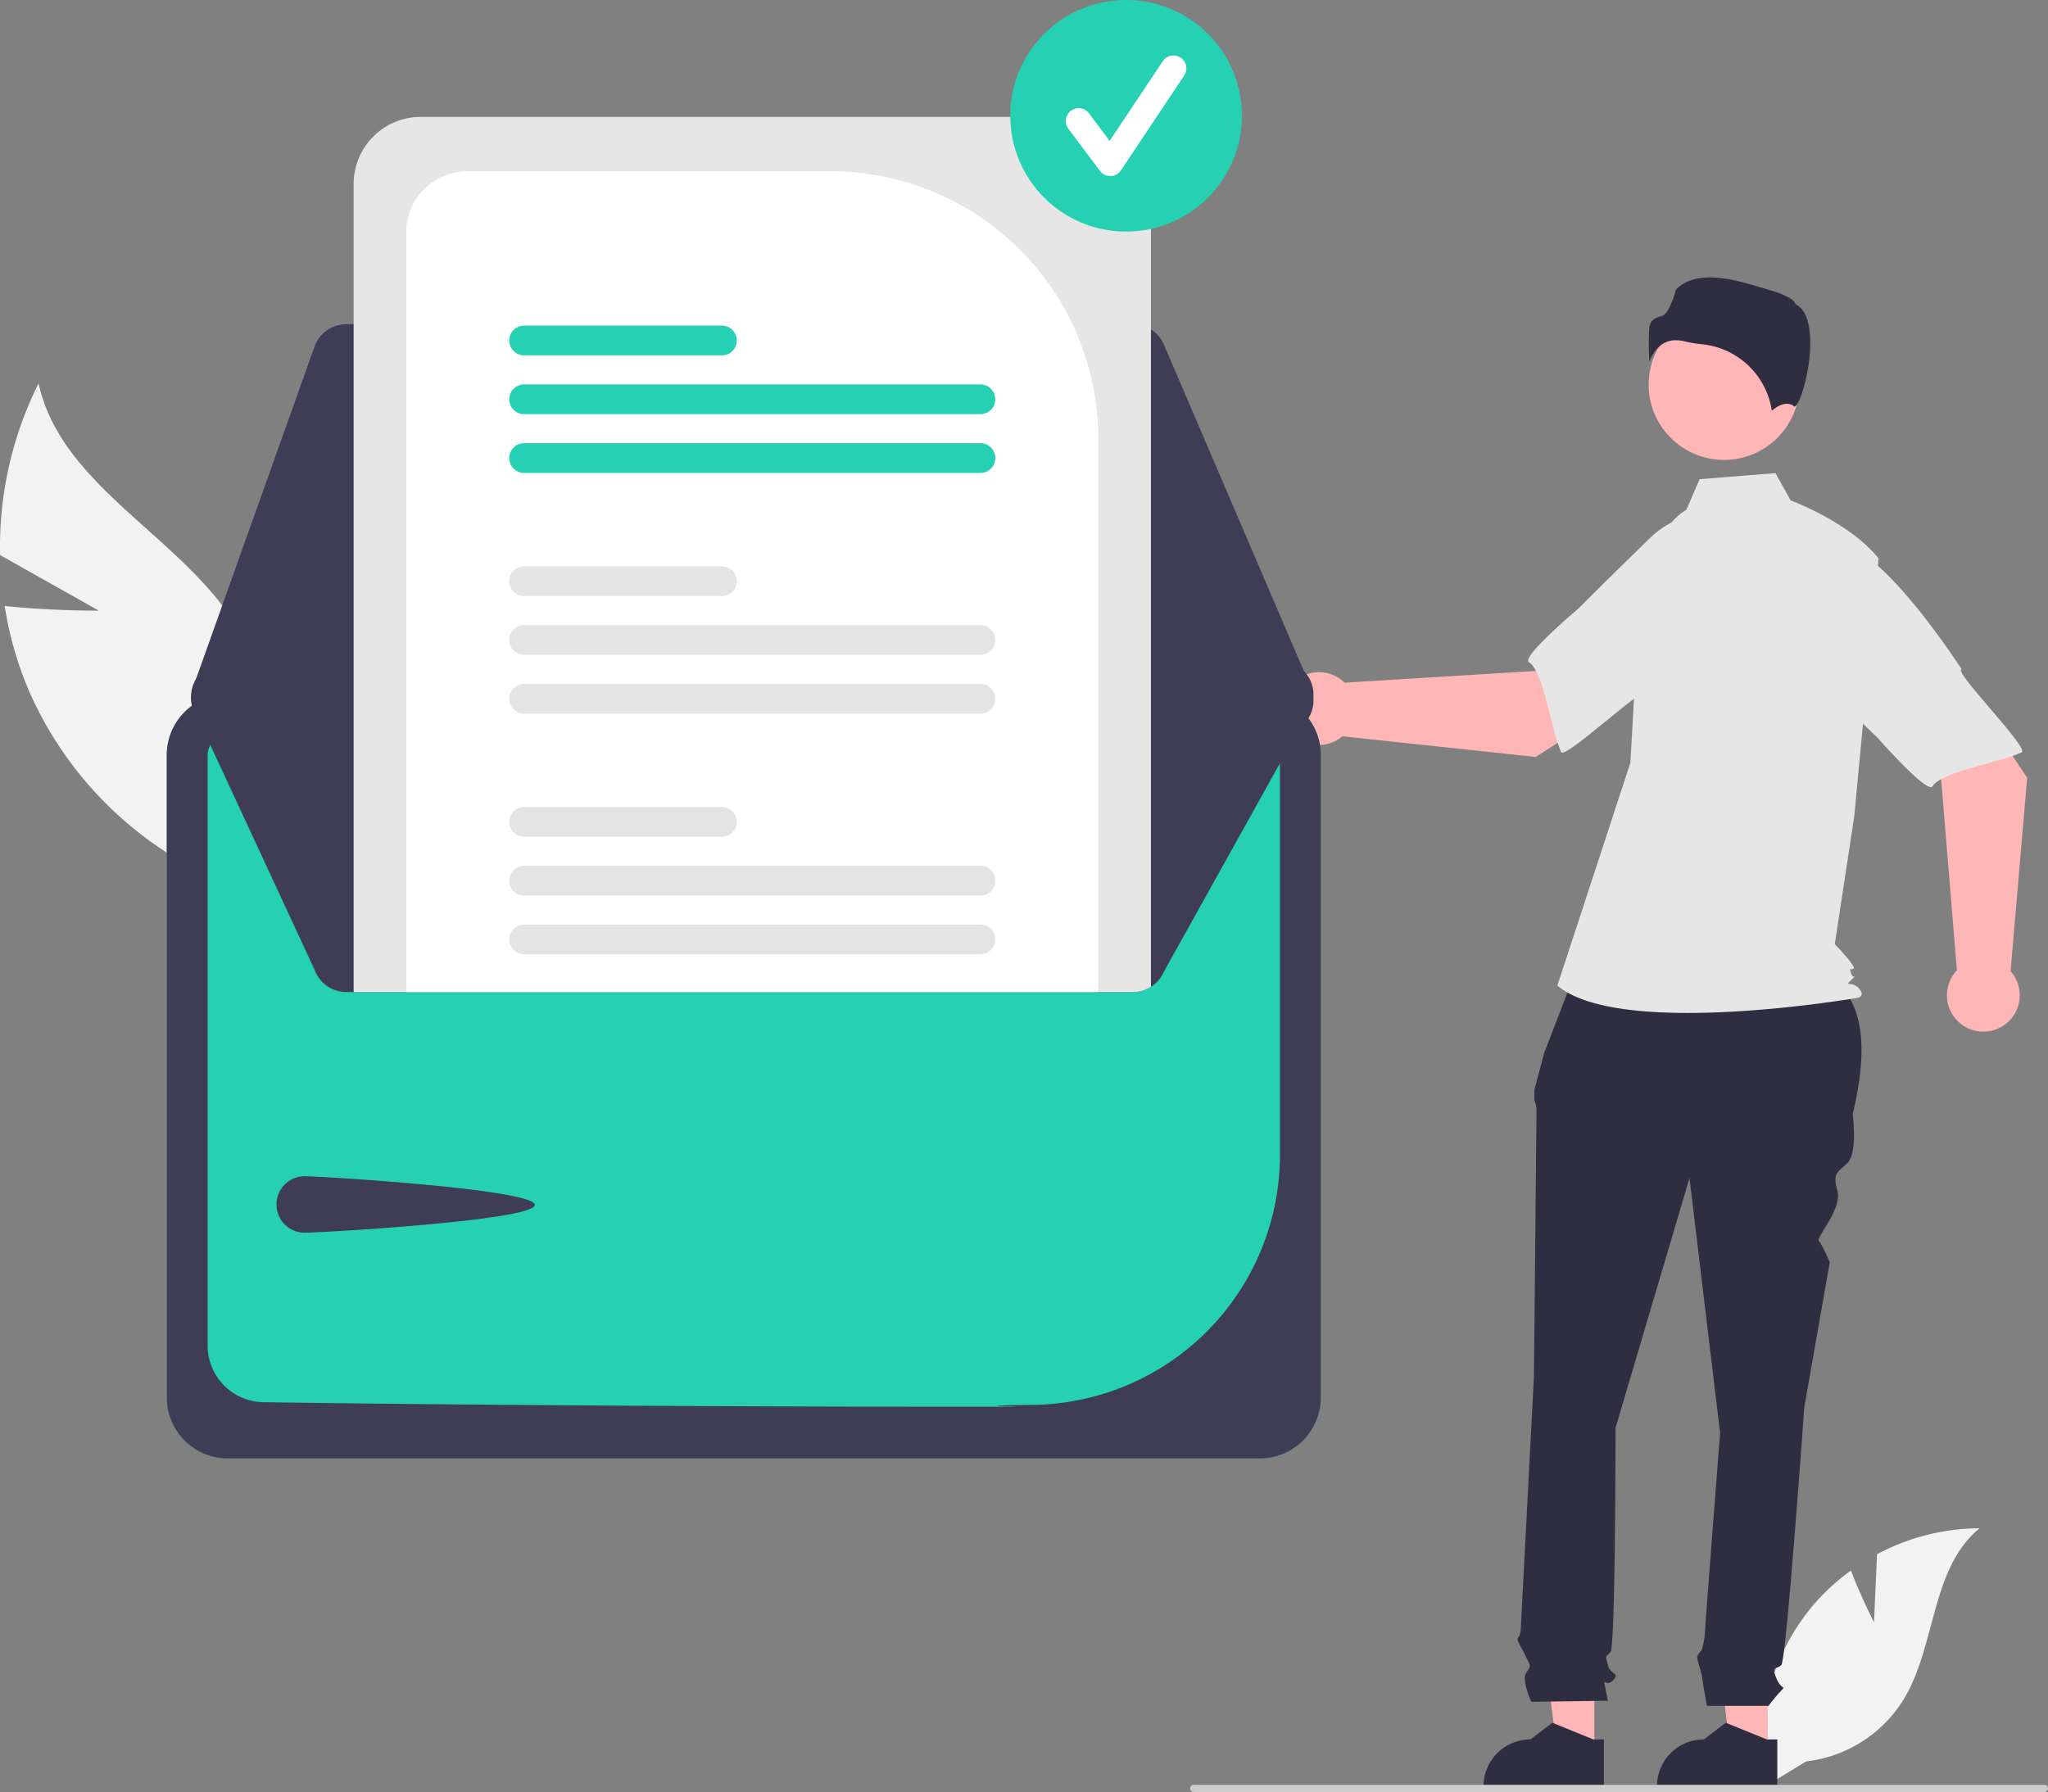<svg xmlns="http://www.w3.org/2000/svg" data-name="Layer 1" width="674.818" height="590.599" viewBox="0 0 674.818 590.599" xmlns:xlink="http://www.w3.org/1999/xlink"><rect x="0" y="0" width="674.818" height="590.599" fill="#808080" stroke="none"/><path d="M295.152,355.959l-32.538-18.327a120.491,120.491,0,0,1,12.684-56.569c7.502,34.049,46.981,50.248,65.197,79.977a72.476,72.476,0,0,1,5.884,62.544l2.14,26.399a121.447,121.447,0,0,1-76.249-67.278,117.31,117.31,0,0,1-8.138-28.282C279.302,356.037,295.152,355.959,295.152,355.959Z" transform="translate(-262.591 -154.701)" fill="#f2f2f2"/><path d="M880.078,689.371l.998-22.434a72.455,72.455,0,0,1,33.796-8.555c-16.231,13.27-14.203,38.851-25.208,56.697a43.582,43.582,0,0,1-31.959,20.14l-13.583,8.316A73.03,73.03,0,0,1,859.514,684.356a70.543,70.543,0,0,1,12.964-12.046C875.732,680.888,880.078,689.371,880.078,689.371Z" transform="translate(-262.591 -154.701)" fill="#f2f2f2"/><polygon points="582.489 577.289 570.189 577.288 564.338 529.848 582.491 529.849 582.489 577.289" fill="#ffb6b6"/><path d="M848.216,743.912l-39.658-.001v-.502a15.437,15.437,0,0,1,15.436-15.436h.001l7.244-5.496,13.516,5.497,3.462 0Z" transform="translate(-262.591 -154.701)" fill="#2f2e41"/><polygon points="525.348 577.289 513.049 577.288 507.198 529.848 525.351 529.849 525.348 577.289" fill="#ffb6b6"/><path d="M791.076,743.912l-39.658-.001v-.502a15.437,15.437,0,0,1,15.436-15.436h.001l7.244-5.496,13.516,5.497,3.462 0Z" transform="translate(-262.591 -154.701)" fill="#2f2e41"/><path d="M782.615,472.631l80,2c15.194,8.252,15.424,26.114,10.446,47.32,0,0,1.681,12.604-1.681,15.966s-5.042,3.361-3.361,9.243-7.199,15.489-6.12,16.568,3.599,6.961,3.599,6.961l-8.403,47.897s-5.882,83.19-7.563,84.87-3.361,0-1.681,4.201,3.361,2.521,1.681,4.201a61.888,61.888,0,0,0-4.201,5.042h-20.316s-1.532-8.403-1.532-9.243-1.681-5.882-1.681-6.722,1.485-2.326,1.485-2.326a27.645,27.645,0,0,0,1.035-5.237c0-1.681,5.042-66.384,5.042-66.384l-10.084-84.03-24.369,82.349s0,72.266-1.681,73.946-1.681.84-.84,4.201,4.201,2.521,1.681,5.042-3.361-1.681-2.521,2.521l.84,4.202-25.209.361s-3.361-7.083-1.681-9.604,1.58-1.833-.471-5.958-2.891-4.966-2.05-5.806.84-5.31.84-5.31l4.201-80.401s.84-84.87.84-87.391a8.382,8.382,0,0,0-.698-3.78v-3.422l3.219-12.125Z" transform="translate(-262.591 -154.701)" fill="#2f2e41"/><circle cx="568.082" cy="126.726" r="24.856" fill="#ffb6b6"/><path d="M818.244,322.712c-5.355,3.184-8.558,9.033-10.397,14.985a142.008,142.008,0,0,0-6.102,33.929l-1.942,34.475-24.055,73.408c20.847,17.64,99.209,4.009,99.209,4.009s2.405-.802,0-3.207-4.747-.274-2.342-2.68.747.274-.055-2.131,0-.802.802-1.604-6.207-8.018-6.207-8.018L873.57,423.741l8.018-84.993c-9.622-12.027-28.973-19.117-28.973-19.117l-5-9-25,2Z" transform="translate(-262.591 -154.701)" fill="#e6e6e6"/><path d="M814.835,266.839a11.746,11.746,0,0,1,2.85.374,40.565,40.565,0,0,0,5.579.936,25.852,25.852,0,0,1,23.148,21.928c1.444-1.259,4.731-3.576,7.425-1.423h0c.041.034.065.052.16.007,1.789-.849,4.965-11.295,5.061-20.493.051-4.882-.718-11.116-4.666-13.09l-.208-.104-.055-.226c-.264-1.098-3.211-2.973-8.333-4.432-9.309-2.651-23.184-7.816-30.998-.215-.591,2.562-2.515,8.046-4.458,8.668-2.152.688-4.01,1.282-4.303,3.921a80.91,80.91,0,0,0,.053,11.279,11.519,11.519,0,0,1,4.092-5.749A8.111,8.111,0,0,1,814.835,266.839Z" transform="translate(-262.591 -154.701)" fill="#2f2e41"/><path d="M768.57,404.182l40.603-26.003-20.451-27.185-20.194,24.84-62.919,3.859a11.991,11.991,0,1,0-.671,17.671Z" transform="translate(-262.591 -154.701)" fill="#ffb6b6"/><path d="M846.858,341.883c2.357,14.262-42.146,41.495-42.146,41.495-.001-3.347-26.562,21.923-27.761,19.147-3.407-7.89-5.803-26.579-10.564-29.57-2.723-1.711,16.399-17.781,16.399-17.781s10.01-10.084,23.145-22.803a30.644,30.644,0,0,1,28.382-8.296S844.502,327.622,846.858,341.883Z" transform="translate(-262.591 -154.701)" fill="#e6e6e6"/><path d="M930.548,411.008l-26.857-40.043-26.746,21.022,25.262,19.663,5.19,62.823a11.991,11.991,0,1,0,17.681.297Z" transform="translate(-262.591 -154.701)" fill="#ffb6b6"/><path d="M866.605,334.056c14.209-2.658,42.378,41.258,42.378,41.258-3.347.072,22.481,26.092,19.731,27.349-7.816,3.574-26.45,6.365-29.34,11.188-1.653,2.759-18.124-16.019-18.124-16.019s-10.294-9.794-23.288-22.657a30.644,30.644,0,0,1-8.895-28.2S852.397,336.714,866.605,334.056Z" transform="translate(-262.591 -154.701)" fill="#e6e6e6"/><path d="M937.409,744.109a1.186,1.186,0,0,1-1.19,1.19h-280.29a1.19,1.19,0,1,1,0-2.38h280.29A1.187,1.187,0,0,1,937.409,744.109Z" transform="translate(-262.591 -154.701)" fill="#ccc"/><path d="M677.753,383.493H337.583a20.068,20.068,0,0,0-20.046,20.046V615.327a20.069,20.069,0,0,0,20.046,20.046H677.752a20.069,20.069,0,0,0,20.046-20.046V403.539A20.068,20.068,0,0,0,677.753,383.493Z" transform="translate(-262.591 -154.701)" fill="#25d1b2"/><path d="M677.753,383.493H337.583a20.068,20.068,0,0,0-20.046,20.046V615.327a20.069,20.069,0,0,0,20.046,20.046H677.752a20.069,20.069,0,0,0,20.046-20.046V403.539A20.068,20.068,0,0,0,677.753,383.493Zm6.578,152.13A82.406,82.406,0,0,1,603.313,617.707c-34.516.449,19.098.625-22.532.625-95.193,0-194.452-.91-231.487-1.499A18.675,18.675,0,0,1,331.004,598.233V403.554a6.601,6.601,0,0,1,6.577-6.593H677.739a6.6,6.6,0,0,1,6.592,6.576Z" transform="translate(-262.591 -154.701)" fill="#3f3d56"/><path d="M635.878,261.538H376.704a11.139,11.139,0,0,0-10.471,7.384l-40.028,112.3a11.117,11.117,0,0,0,10.455,14.849l347.595.617h.015a11.116,11.116,0,0,0,10.217-15.495l-.606.259.606-.259-48.393-112.917A11.103,11.103,0,0,0,635.878,261.538Z" transform="translate(-262.591 -154.701)" fill="#3f3d56"/><path d="M695.389,383.631a11.146,11.146,0,0,1-.9,4.38l-48.39,86.92a11.147,11.147,0,0,1-10.22,6.73h-259.17a11.147,11.147,0,0,1-10.48-7.38l-40.02-86.3a11.109,11.109,0,0,1,6.74-14.2,10.937,10.937,0,0,1,3.71-.65l42.46-.08,17.33-.03,228.04-.4,17.34-.03,42.43-.08h.01A11.122,11.122,0,0,1,695.389,383.631Z" transform="translate(-262.591 -154.701)" fill="#3f3d56"/><path d="M363.084,542.358c5.139,0,75.714,4.313,75.714,9.453s-70.575,9.159-75.714,9.159a9.306,9.306,0,1,1,0-18.611Z" transform="translate(-262.591 -154.701)" fill="#3f3d56"/><path d="M619.739,193.221h-218.53a22.116,22.116,0,0,0-22.09,22.09v266.35h256.76a10.977,10.977,0,0,0,5.95-1.73v-264.62A22.116,22.116,0,0,0,619.739,193.221Z" transform="translate(-262.591 -154.701)" fill="#e6e6e6"/><path d="M536.329,211.131h-119.76a20.14,20.14,0,0,0-20.12,20.11v250.42h228.04v-182.37A88.262,88.262,0,0,0,536.329,211.131Z" transform="translate(-262.591 -154.701)" fill="#fff"/><path d="M585.639,459.421h-150.34a4.9,4.9,0,1,0,0,9.8h150.34a4.9,4.9,0,1,0,0-9.8Z" transform="translate(-262.591 -154.701)" fill="#e4e4e4"/><path d="M585.639,440.041h-150.34a4.905,4.905,0,0,0,0,9.81h150.34a4.905,4.905,0,1,0,0-9.81Z" transform="translate(-262.591 -154.701)" fill="#e4e4e4"/><path d="M500.468,420.671h-65.17a4.9,4.9,0,1,0,0,9.8h65.17a4.9,4.9,0,1,0,0-9.8Z" transform="translate(-262.591 -154.701)" fill="#e4e4e4"/><path d="M585.639,380.091h-150.34a4.905,4.905,0,0,0,0,9.81h150.34a4.905,4.905,0,1,0,0-9.81Z" transform="translate(-262.591 -154.701)" fill="#e4e4e4"/><path d="M585.639,360.721h-150.34a4.9,4.9,0,1,0,0,9.8h150.34a4.9,4.9,0,1,0,0-9.8Z" transform="translate(-262.591 -154.701)" fill="#e4e4e4"/><path d="M500.468,341.341h-65.17a4.905,4.905,0,0,0,0,9.81h65.17a4.905,4.905,0,1,0,0-9.81Z" transform="translate(-262.591 -154.701)" fill="#e4e4e4"/><path d="M585.639,300.761h-150.34a4.905,4.905,0,0,0,0,9.81h150.34a4.905,4.905,0,1,0,0-9.81Z" transform="translate(-262.591 -154.701)" fill="#25d1b2"/><path d="M585.639,281.391h-150.34a4.905,4.905,0,0,0,0,9.81h150.34a4.905,4.905,0,1,0,0-9.81Z" transform="translate(-262.591 -154.701)" fill="#25d1b2"/><path d="M500.468,262.011h-65.17a4.905,4.905,0,0,0,0,9.81h65.17a4.905,4.905,0,1,0,0-9.81Z" transform="translate(-262.591 -154.701)" fill="#25d1b2"/><circle cx="371.045" cy="38.163" r="38.163" fill="#25d1b2"/><path d="M628.429,212.725a4.244,4.244,0,0,1-3.396-1.698l-10.411-13.882a4.245,4.245,0,1,1,6.792-5.094l6.811,9.081,17.494-26.241a4.245,4.245,0,1,1,7.064,4.71L631.962,210.835a4.247,4.247,0,0,1-3.414,1.889C628.508,212.725,628.469,212.725,628.429,212.725Z" transform="translate(-262.591 -154.701)" fill="#fff"/></svg>